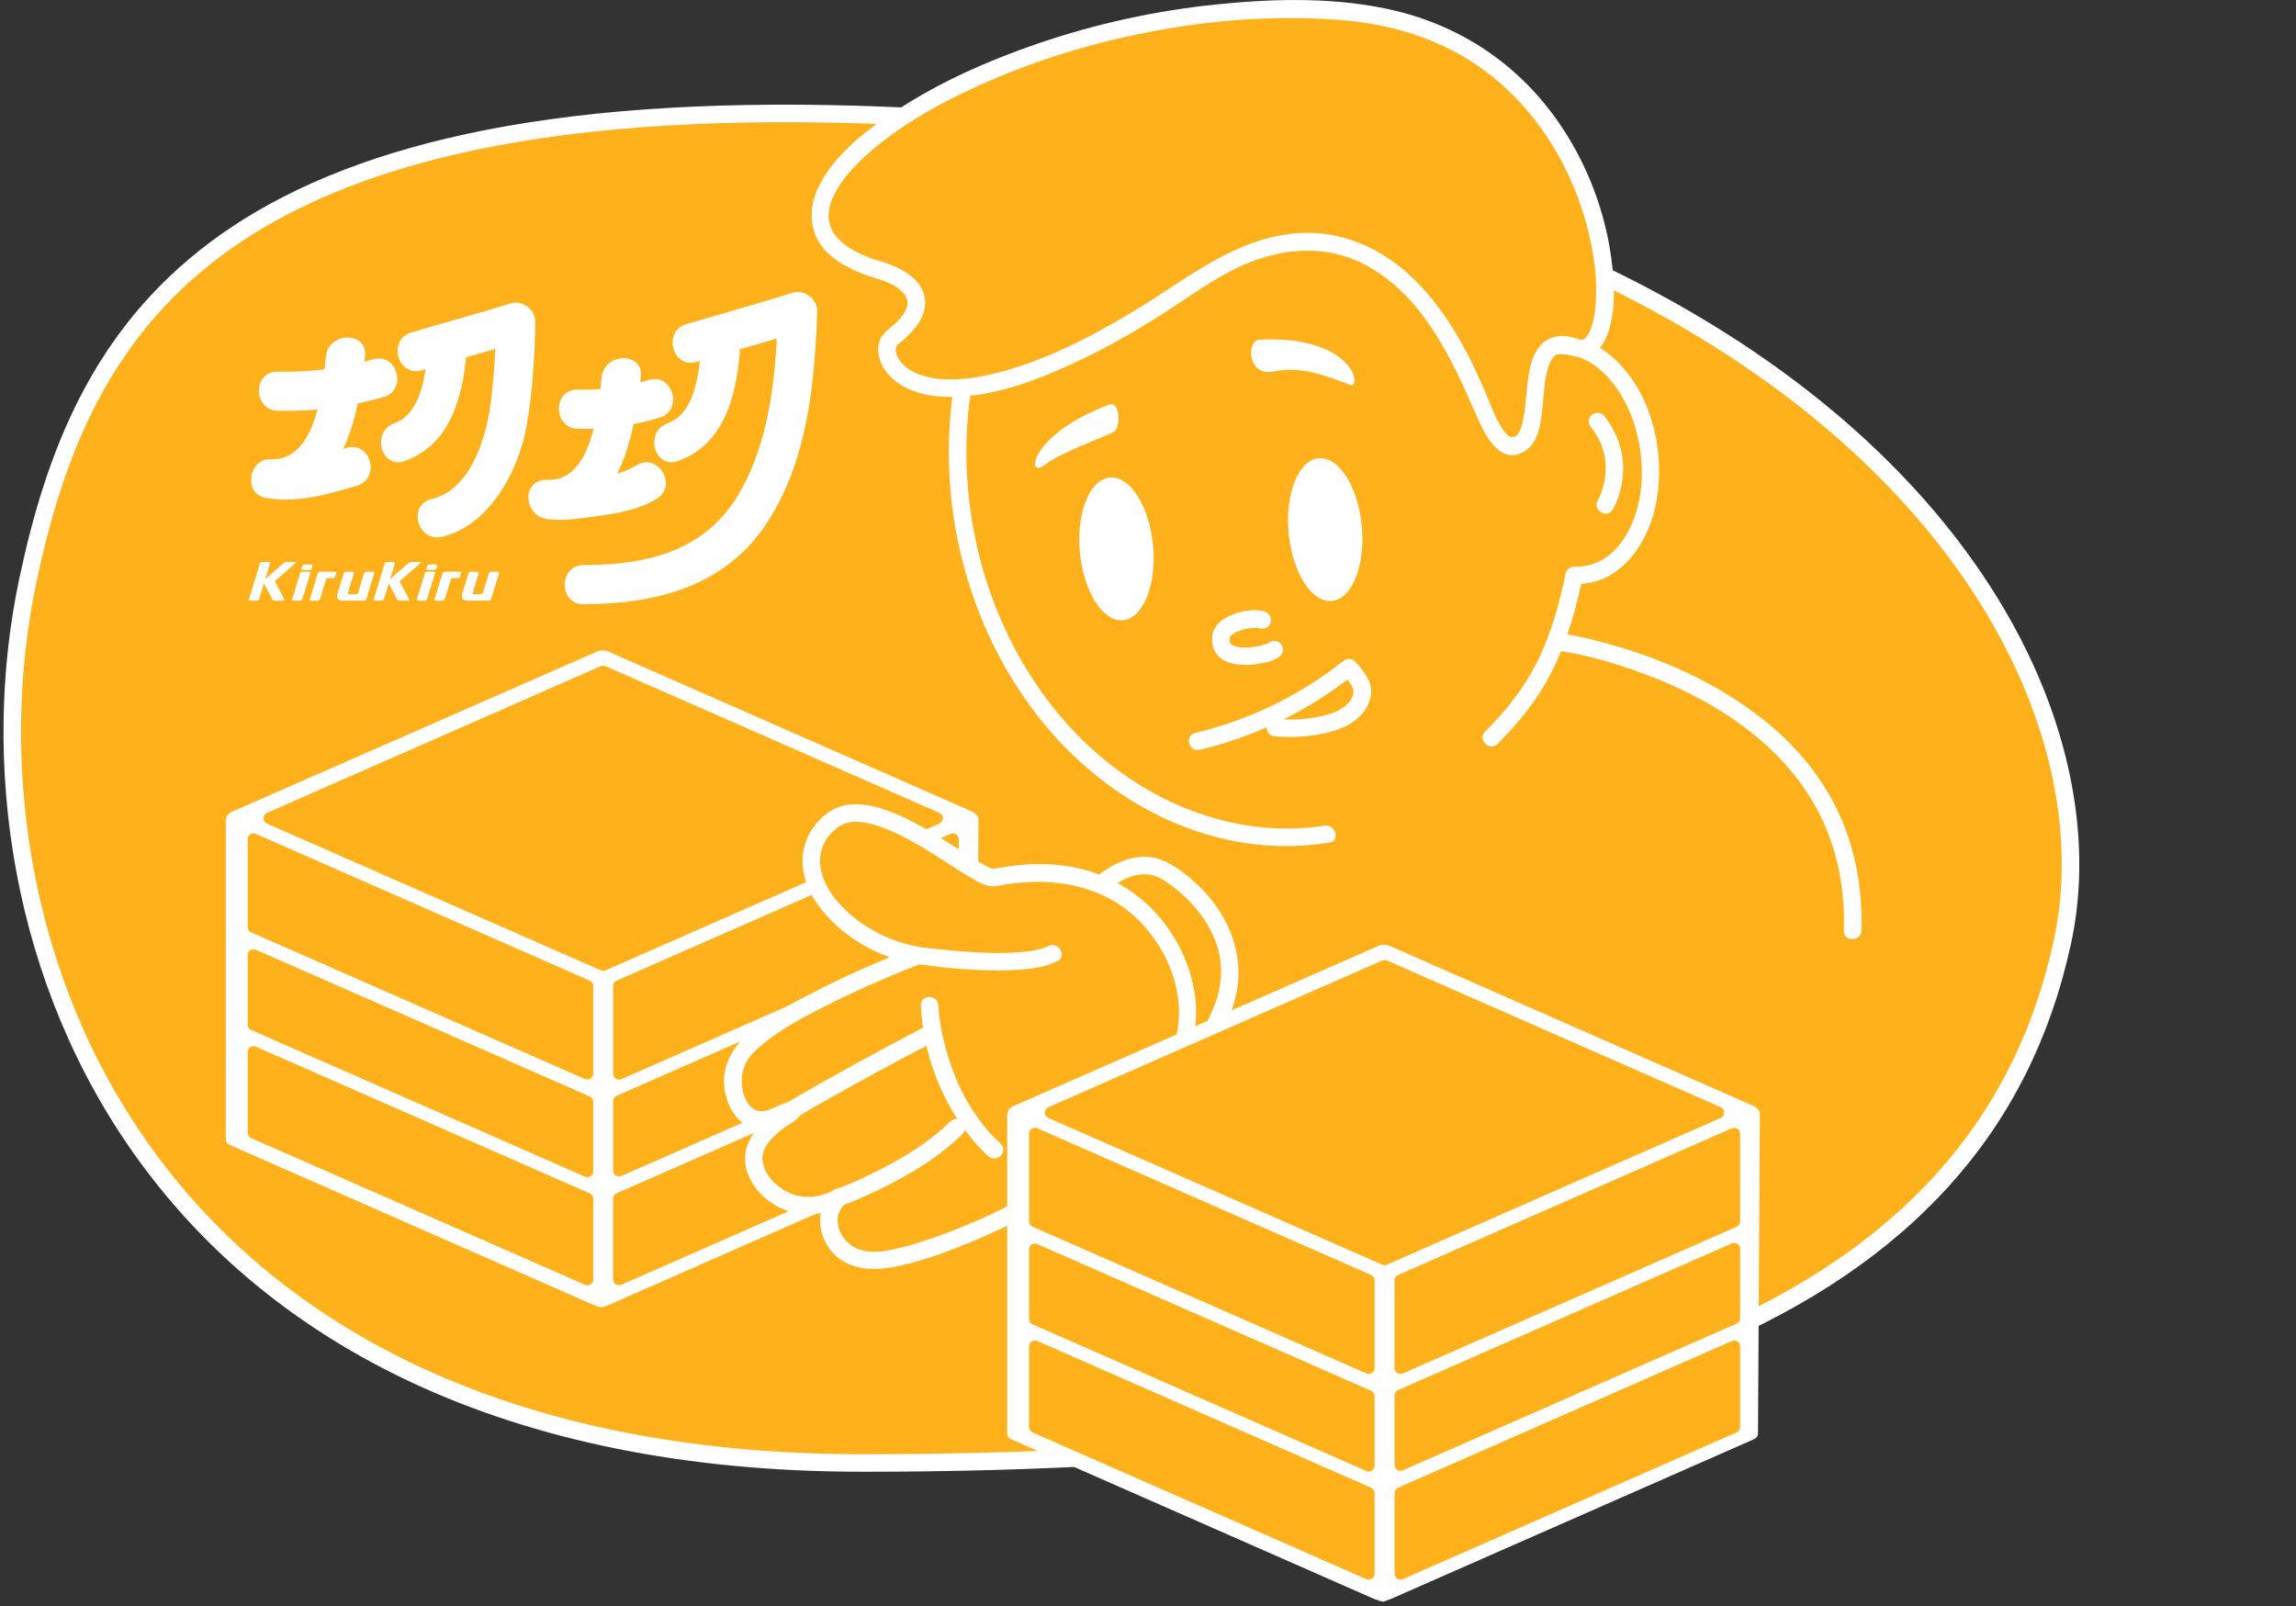 <svg width="393" height="275" viewBox="0 0 393 275" fill="none" xmlns="http://www.w3.org/2000/svg">
<rect x="0" y="0" width="393" height="275" fill="#333333" stroke="none"/>
<g clip-path="url(#clip0_70_818)">
<path d="M353.034 161.184C346.203 192.871 325.953 215.137 291.878 229.536C257.719 243.971 209.73 250.46 147.68 250.46C85.961 250.46 47.045 228.011 25.153 198.04C3.219 168.011 -1.772 130.234 4.767 99.371C9.332 77.829 17.109 57.453 36.876 42.661C56.685 27.837 88.793 18.428 142.47 19.5C223.596 21.125 279.173 43.302 312.972 71.684C346.798 100.088 358.759 134.622 353.034 161.184Z" fill="#FFB11B" stroke="white" stroke-width="3"/>
<path d="M102.92 223.81C102.85 223.78 102.67 223.71 102.39 223.69C102.33 223.66 102.28 223.65 102.24 223.63C102.08 223.51 101.9 223.46 101.7 223.45L39.33 196.01C38.87 195.8 38.65 195.41 38.65 195.12V140.29C38.76 140.09 38.79 139.89 38.8 139.75C38.85 139.69 38.91 139.62 38.96 139.54C38.98 139.51 38.99 139.49 39.01 139.46C39.02 139.45 39.59 139.02 39.59 139.02L102.2 111.54C102.47 111.42 102.8 111.35 103.15 111.35C103.5 111.35 103.83 111.41 104.09 111.53L166.55 139.01L166.92 139.29C166.99 139.38 167.08 139.47 167.19 139.55C167.24 139.63 167.29 139.69 167.34 139.75C167.36 139.88 167.41 140.01 167.48 140.12L167.16 195.1C167.16 195.39 166.95 195.78 166.47 196L104.11 223.44C103.91 223.45 103.72 223.52 103.56 223.65C103.55 223.66 103.53 223.67 103.52 223.68C103.36 223.68 103.2 223.72 103.06 223.8C103.05 223.8 103.03 223.8 103.02 223.8C103.01 223.81 102.92 223.81 102.92 223.81ZM43.39 179.1C43.2 179.1 43.01 179.15 42.84 179.26C42.56 179.44 42.39 179.76 42.39 180.1V193.92C42.39 194.32 42.62 194.68 42.99 194.84L100.14 219.96C100.27 220.02 100.41 220.04 100.54 220.04C100.73 220.04 100.92 219.99 101.09 219.88C101.37 219.7 101.54 219.38 101.54 219.04V205.22C101.54 204.82 101.31 204.46 100.94 204.3L43.79 179.18C43.66 179.12 43.52 179.1 43.39 179.1ZM163.09 179.09C162.95 179.09 162.82 179.12 162.69 179.17L105.54 204.29C105.18 204.45 104.94 204.81 104.94 205.21V219.03C104.94 219.37 105.11 219.68 105.39 219.87C105.56 219.98 105.75 220.03 105.94 220.03C106.08 220.03 106.21 220 106.34 219.95L163.49 194.83C163.85 194.67 164.09 194.31 164.09 193.91V180.09C164.09 179.75 163.92 179.44 163.64 179.25C163.48 179.15 163.29 179.09 163.09 179.09ZM43.39 162.51C43.2 162.51 43.01 162.56 42.84 162.67C42.56 162.85 42.39 163.17 42.39 163.51V175.41C42.39 175.81 42.62 176.17 42.99 176.33L100.14 201.45C100.27 201.51 100.41 201.53 100.54 201.53C100.73 201.53 100.92 201.48 101.09 201.37C101.37 201.19 101.54 200.87 101.54 200.53V188.63C101.54 188.23 101.31 187.87 100.94 187.71L43.79 162.59C43.66 162.54 43.52 162.51 43.39 162.51ZM163.1 162.39C162.96 162.39 162.83 162.42 162.7 162.47L105.55 187.59C105.19 187.75 104.95 188.11 104.95 188.51V200.41C104.95 200.75 105.12 201.06 105.4 201.25C105.57 201.36 105.76 201.41 105.95 201.41C106.09 201.41 106.22 201.38 106.35 201.33L163.5 176.21C163.86 176.05 164.1 175.69 164.1 175.29V163.39C164.1 163.05 163.93 162.74 163.65 162.55C163.48 162.45 163.29 162.39 163.1 162.39ZM163.1 142.68C162.96 142.68 162.83 142.71 162.7 142.76L105.55 167.88C105.19 168.04 104.95 168.4 104.95 168.8V183.83C104.95 184.17 105.12 184.48 105.4 184.67C105.57 184.78 105.76 184.83 105.95 184.83C106.09 184.83 106.22 184.8 106.35 184.75L163.5 159.63C163.86 159.47 164.1 159.11 164.1 158.71V143.69C164.1 143.35 163.93 143.04 163.65 142.85C163.48 142.73 163.29 142.68 163.1 142.68ZM43.39 142.68C43.2 142.68 43.01 142.73 42.84 142.84C42.56 143.02 42.39 143.34 42.39 143.68V158.7C42.39 159.1 42.62 159.46 42.99 159.62L100.14 184.74C100.27 184.8 100.41 184.82 100.54 184.82C100.73 184.82 100.92 184.77 101.09 184.66C101.37 184.48 101.54 184.16 101.54 183.82V168.8C101.54 168.4 101.31 168.04 100.94 167.88L43.79 142.76C43.66 142.71 43.53 142.68 43.39 142.68ZM103.24 113.96C103.1 113.96 102.97 113.99 102.84 114.04L45.69 139.16C45.33 139.32 45.09 139.68 45.09 140.08C45.09 140.48 45.32 140.84 45.69 141L102.84 166.12C102.97 166.18 103.11 166.2 103.24 166.2C103.37 166.2 103.51 166.17 103.64 166.12L160.79 141C161.15 140.84 161.39 140.48 161.39 140.08C161.39 139.68 161.16 139.32 160.79 139.16L103.64 114.04C103.52 113.98 103.38 113.96 103.24 113.96Z" fill="white"/>
<path d="M189.84 69.28C176.15 74.41 175.64 82.02 178.73 79.65C181.82 77.27 189.73 74.56 190.73 73.87C191.86 73.09 191.74 68.56 189.84 69.28Z" fill="white"/>
<path d="M218.07 63.59C223.16 62.52 227.85 64.75 231.09 65.88C233.15 66.6 231.86 57.39 215.58 58.15C213.33 58.26 213.44 64.57 218.07 63.59Z" fill="white"/>
<path d="M189.97 81.76C186.51 82.08 184.21 87.81 184.84 94.55C185.46 101.29 188.77 106.5 192.23 106.18C195.69 105.86 197.99 100.13 197.36 93.39C196.74 86.64 193.43 81.44 189.97 81.76Z" fill="white"/>
<path d="M227.965 102.873C231.424 102.553 233.722 96.828 233.099 90.086C232.475 83.344 229.166 78.138 225.707 78.458C222.248 78.778 219.949 84.503 220.573 91.245C221.197 97.987 224.506 103.193 227.965 102.873Z" fill="white"/>
<path d="M215.39 113.65C216.66 113.45 218.16 113.14 219.15 112.26C219.74 111.74 219.72 110.67 219.15 110.14C218.58 109.62 217.83 109.61 217.22 110.02C217.24 110 217.24 109.99 217.16 110.03C217.09 110.07 217.03 110.11 216.96 110.14C216.89 110.17 216.82 110.2 216.76 110.24C216.8 110.22 216.83 110.2 216.87 110.18C216.82 110.2 216.77 110.23 216.74 110.24C216.25 110.42 215.74 110.55 215.23 110.65C215.04 110.69 214.83 110.71 214.63 110.74C214.61 110.75 214.57 110.76 214.51 110.77C214.49 110.77 214.48 110.77 214.46 110.78C214.45 110.78 214.43 110.78 214.42 110.79C214.43 110.79 214.43 110.79 214.44 110.78C214.39 110.79 214.33 110.79 214.28 110.8C214.12 110.82 213.97 110.83 213.81 110.84C213.5 110.86 213.18 110.87 212.87 110.86C212.74 110.86 212.61 110.85 212.48 110.84C212.4 110.83 212.33 110.83 212.25 110.82C212.24 110.82 212.23 110.82 212.23 110.82C212.01 110.74 211.73 110.73 211.5 110.67C211.39 110.64 211.28 110.6 211.17 110.56C211.11 110.53 211.05 110.5 210.99 110.47C210.92 110.43 210.86 110.39 210.79 110.35C210.76 110.32 210.72 110.29 210.69 110.26C210.67 110.24 210.66 110.23 210.65 110.22C210.63 110.19 210.62 110.15 210.6 110.12C210.6 110.15 210.56 110.11 210.54 110.02C210.54 110.01 210.54 110 210.53 110C210.52 109.98 210.51 109.96 210.49 109.94C210.49 109.95 210.49 109.95 210.49 109.95C210.49 109.95 210.49 109.94 210.49 109.93C210.49 109.92 210.48 109.91 210.48 109.91C210.49 109.92 210.49 109.92 210.49 109.93C210.49 109.91 210.49 109.88 210.49 109.85V109.84C210.47 109.78 210.47 109.74 210.48 109.73C210.47 109.6 210.48 109.47 210.48 109.35C210.47 109.37 210.47 109.38 210.46 109.41C210.49 109.33 210.5 109.23 210.51 109.14C210.5 109.15 210.49 109.15 210.47 109.15C210.47 109.15 210.5 109.1 210.53 109.05C210.55 108.94 210.56 108.94 210.57 108.98C210.58 108.96 210.59 108.95 210.59 108.94C210.59 108.94 210.61 108.92 210.62 108.89C210.63 108.88 210.63 108.88 210.65 108.86C210.71 108.8 210.77 108.74 210.83 108.68C210.82 108.68 210.82 108.69 210.81 108.69C210.82 108.69 210.83 108.68 210.84 108.68C210.96 108.56 210.98 108.6 210.93 108.64C211.08 108.56 211.28 108.38 211.38 108.33C211.53 108.25 211.69 108.18 211.84 108.1C211.89 108.08 211.94 108.06 211.96 108.05C212.09 108 212.23 107.95 212.37 107.91C212.82 107.76 213.28 107.65 213.74 107.57C213.75 107.57 213.77 107.56 213.79 107.56C213.9 107.52 214.07 107.53 214.18 107.52C214.38 107.5 214.58 107.5 214.78 107.5C214.88 107.5 215.08 107.48 215.24 107.49C215.26 107.5 215.29 107.52 215.35 107.53C215.45 107.55 215.55 107.58 215.65 107.6C216.4 107.82 217.32 107.33 217.5 106.55C217.68 105.75 217.26 104.94 216.45 104.7C214.49 104.13 212.19 104.66 210.38 105.48C209.46 105.9 208.59 106.52 208.03 107.38C207.55 108.13 207.41 109.15 207.51 110.02C207.93 113.86 212.35 114.11 215.39 113.65Z" fill="white"/>
<path d="M234.33 116.61C233.78 115.36 232.87 114.22 231.93 113.24C231.32 112.61 230.43 112.74 229.81 113.24C222.41 119.13 213.75 123.28 204.57 125.48C202.69 125.93 203.49 128.82 205.37 128.37C209.3 127.43 213.11 126.12 216.78 124.51C216.82 125.23 217.29 125.97 218.21 126.05C221.05 126.31 223.9 126.14 226.69 125.54C229.1 125.02 231.59 124.09 233.2 122.14C234.49 120.57 235.19 118.55 234.33 116.61ZM230.32 120.81C228.81 122.11 226.65 122.56 224.74 122.88C223.07 123.16 221.38 123.23 219.7 123.16C223.55 121.24 227.21 118.95 230.65 116.34C230.91 116.68 231.16 117.03 231.37 117.41C232.12 118.67 231.37 119.9 230.32 120.81Z" fill="white"/>
<path d="M314.11 137.92C311.24 132.27 307 127.36 302.07 123.4C293.89 116.82 284.01 112.48 273.89 109.85C272.04 109.37 270.17 108.92 268.28 108.6C269.25 105.78 270.01 102.88 270.66 99.96C277.95 99.51 282.42 92.36 283.57 85.63C284.96 77.48 282.9 68.05 276.96 62.05C274.51 59.57 271.28 57.8 267.78 57.65C261.53 40.9 249.14 26.16 232.2 19.61C216.29 13.46 198.35 16.32 185.01 26.86C171.41 37.6 163.97 54.63 162.63 71.65C161.17 90.17 166.79 109.29 178.55 123.73C188.96 136.5 204.61 145.29 221.36 144.83C223.43 144.77 225.48 144.56 227.53 144.25C229.43 143.96 228.62 141.07 226.73 141.36C211.03 143.75 195.56 137.14 184.61 126.02C172.32 113.53 165.73 96.04 165.42 78.63C165.12 62.06 170.68 45.01 182.51 33.12C193.73 21.83 209.97 16.81 225.53 20.66C242.28 24.81 255.46 37.86 262.69 53.17C263.67 55.25 264.53 57.38 265.3 59.55C265.51 60.15 266.06 60.68 266.75 60.65C273.09 60.35 277.56 66.43 279.46 71.8C281.78 78.36 281.8 86.53 277.78 92.47C275.86 95.32 272.95 97.15 269.46 97.01C268.84 96.98 268.15 97.49 268.01 98.11C266.91 103.3 265.52 108.5 263.13 113.27C260.87 117.78 257.79 121.71 254.21 125.24C252.84 126.6 254.96 128.72 256.33 127.36C260.07 123.66 263.36 119.5 265.72 114.78C266.26 113.69 266.75 112.59 267.21 111.47C272.79 112.34 278.34 114.11 283.56 116.2C294.03 120.4 304.12 127.05 310.07 136.87C314.18 143.65 315.86 151.43 315.61 159.32C315.55 161.25 318.55 161.25 318.61 159.32C318.85 151.9 317.47 144.54 314.11 137.92Z" fill="white"/>
<path d="M273.82 85.01C273.83 84.98 273.84 84.97 273.85 84.95C273.84 84.96 273.84 84.98 273.83 84.99C273.77 85.12 273.71 85.25 273.65 85.37C273.6 85.48 273.54 85.58 273.48 85.69C272.52 87.37 275.11 88.88 276.07 87.2C277.01 85.57 277.5 83.65 277.73 81.8C278.21 77.88 276.95 74.16 274.5 71.11C273.99 70.48 272.91 70.58 272.38 71.11C271.76 71.73 271.87 72.6 272.38 73.23C273.46 74.57 274.22 76.12 274.6 77.8C274.76 78.51 274.83 79.21 274.84 79.94C274.84 80.27 274.83 80.61 274.81 80.94C274.8 81.11 274.78 81.29 274.77 81.46C274.75 81.66 274.75 81.66 274.74 81.73C274.58 82.78 274.29 83.79 273.92 84.78C273.91 84.79 273.91 84.81 273.9 84.82C273.89 84.84 273.88 84.88 273.86 84.92C273.84 84.95 273.83 84.98 273.82 85.01Z" fill="white"/>
<path d="M273.84 84.94C273.84 84.93 273.85 84.92 273.85 84.92C273.86 84.89 273.88 84.85 273.89 84.82C273.91 84.78 273.9 84.81 273.84 84.94Z" fill="white"/>
<path d="M186.28 153.61C186.28 153.61 193.09 145.28 199.6 149.21C206.11 153.14 213.92 162.29 208.93 173.5C203.94 184.71 200.83 176.61 200.83 176.61" fill="#FFB11B"/>
<path d="M187.34 154.67C188.84 152.85 190.84 151.19 193.02 150.28C194.81 149.53 196.79 149.39 198.54 150.33C200.26 151.26 201.83 152.55 203.21 153.92C206.34 157 208.75 161.06 208.99 165.53C209.13 168.19 208.54 170.78 207.43 173.19C206.69 174.8 205.75 177 204.1 177.89C204.07 177.91 203.94 177.94 203.87 177.94C203.96 177.93 203.5 177.85 203.65 177.91C203.36 177.8 203.39 177.76 203.34 177.72C203.17 177.57 203.01 177.4 202.87 177.22C202.97 177.34 202.77 177.09 202.66 176.9C202.57 176.74 202.47 176.58 202.39 176.42C202.27 176.18 202.07 175.68 202.28 176.22C201.59 174.44 198.69 175.21 199.39 177.02C200.09 178.83 201.51 180.81 203.62 180.94C205.48 181.05 206.92 179.71 207.96 178.32C209.77 175.91 211.09 172.87 211.66 169.91C212.77 164.21 210.98 158.64 207.44 154.15C205.84 152.12 203.92 150.36 201.81 148.87C199.81 147.46 197.64 146.47 195.14 146.7C191.3 147.06 187.64 149.63 185.23 152.56C184 154.03 186.11 156.17 187.34 154.67Z" fill="white"/>
<path d="M170.22 150.24C167.15 150.88 149.69 134.39 142.31 140.57C132.64 148.66 144.85 161.66 157.16 163.58C157.16 163.58 131.5 173.3 126.77 180.57C123.59 185.45 126.74 193.43 131.78 191.54C140.67 188.21 132.23 191.07 129.64 195.81C126.62 201.33 135.25 209.89 143.68 204.95C139.68 208.43 142.45 216.63 150.88 215.74C158.92 214.89 178.29 206.7 186.51 199.3C192.7 193.59 201.99 185.88 203.21 175.19C204.43 164.51 194.53 145.2 170.22 150.24Z" fill="#FFB11B"/>
<path d="M169.82 148.8C170.03 148.77 170.19 148.82 169.98 148.76C169.83 148.71 169.22 148.49 169.46 148.59C168.84 148.32 168.26 147.98 167.68 147.64C165.99 146.65 164.36 145.57 162.71 144.52C158.94 142.13 155.02 139.69 150.71 138.38C148.83 137.81 146.83 137.49 144.87 137.81C142.72 138.16 140.98 139.46 139.62 141.13C136.22 145.31 136.97 150.72 139.99 154.89C143.87 160.25 150.24 163.96 156.74 165.02C156.74 164.06 156.74 163.09 156.74 162.13C150.69 164.42 144.73 167.05 138.99 170.02C132.26 173.5 121.33 178.91 124.48 188.35C125.24 190.62 126.88 192.79 129.36 193.23C130.91 193.51 132.26 192.94 133.69 192.41C134.26 192.19 134.84 191.97 135.41 191.76C135.73 191.64 136.34 191.63 135.72 191.6C135.37 191.45 135.01 191.31 134.66 191.16L134.67 191.17C134.54 190.68 134.41 190.2 134.28 189.71C134.56 189.02 135.03 188.81 134.3 189.31C133.88 189.6 133.46 189.88 133.04 190.18C131.97 190.97 130.92 191.8 130.01 192.78C127.98 194.96 126.91 197.66 127.88 200.59C128.86 203.55 131.29 205.86 134.13 207.05C137.53 208.47 141.23 208.03 144.41 206.24C143.8 205.45 143.2 204.67 142.59 203.88C139.52 206.66 139.81 211.4 142.45 214.36C145.63 217.93 150.57 217.55 154.78 216.52C159.74 215.31 164.54 213.41 169.19 211.33C174.2 209.1 179.14 206.55 183.64 203.4C187.73 200.53 191.47 196.95 194.91 193.35C198.87 189.21 202.44 184.44 203.99 178.84C206.03 171.45 203.67 163.58 199.01 157.68C196.05 153.94 192.09 151.13 187.6 149.52C181.92 147.47 175.7 147.6 169.82 148.8C167.93 149.18 168.73 152.08 170.62 151.69C179.25 149.94 188.53 151.16 194.97 157.61C199.25 161.9 202.13 168.18 201.78 174.32C201.21 184.43 192.41 191.96 185.44 198.24C182.01 201.33 177.88 203.68 173.81 205.81C169.35 208.14 164.73 210.17 159.98 211.83C157.78 212.6 155.55 213.3 153.27 213.81C151.24 214.26 149.11 214.59 147.08 213.91C143.87 212.82 141.9 208.57 144.73 206.01C146.01 204.85 144.37 202.83 142.91 203.65C140.38 205.08 137.39 205.4 134.75 204.05C132.74 203.02 130.81 201.1 130.53 198.75C130.27 196.53 132.06 194.82 133.61 193.52C134.67 192.63 136.64 191.84 137.18 190.51C137.38 190.03 137.14 189.4 136.79 189.05C135.62 187.85 132.95 189.51 131.78 189.94C129.88 190.64 128.53 190.06 127.64 188.21C126.75 186.36 126.72 183.99 127.6 182.13C128.23 180.8 129.29 179.82 130.46 178.84C133.47 176.32 137.04 174.41 140.51 172.62C144.14 170.75 147.86 169.05 151.61 167.44C153.57 166.6 155.55 165.79 157.54 165.03C158.76 164.57 159.16 162.4 157.54 162.14C152.13 161.25 146.92 158.49 143.33 154.32C140.52 151.06 138.93 146.35 142.15 142.79C143.31 141.51 144.54 140.73 146.26 140.69C147.95 140.65 149.61 141.13 151.18 141.72C155.08 143.17 158.65 145.5 162.14 147.73C163.69 148.72 165.23 149.75 166.85 150.64C168.01 151.27 169.25 151.92 170.6 151.7C172.52 151.38 171.71 148.49 169.82 148.8Z" fill="white"/>
<path d="M158.8 177.21C158.8 177.21 145.59 184.13 135.75 189.9L158.8 177.21Z" fill="#FFB11B"/>
<path d="M158.04 175.91C150.28 179.98 142.56 184.17 134.99 188.6C133.32 189.57 134.83 192.17 136.5 191.19C144.07 186.76 151.78 182.57 159.55 178.5C161.27 177.6 159.75 175.01 158.04 175.91Z" fill="white"/>
<path d="M143.67 204.95C143.67 204.95 156.32 200.41 163.72 193.06L143.67 204.95Z" fill="#FFB11B"/>
<path d="M144.07 206.4C146.67 205.46 149.21 204.3 151.68 203.06C156.4 200.69 161 197.84 164.78 194.12C166.16 192.76 164.04 190.64 162.66 192C159.06 195.54 154.66 198.21 150.17 200.47C147.82 201.65 145.67 202.65 143.28 203.51C141.47 204.16 142.25 207.06 144.07 206.4Z" fill="white"/>
<path d="M157.96 163.67C157.96 163.67 174.66 166.1 180.22 163.25L157.96 163.67Z" fill="#FFB11B"/>
<path d="M157.56 165.12C160.73 165.58 163.93 165.88 167.13 166.04C169.61 166.16 172.1 166.2 174.58 166.01C176.76 165.84 178.99 165.53 180.97 164.55C182.7 163.69 181.18 161.1 179.46 161.96C177.97 162.7 175.87 162.93 174.09 163.05C171.69 163.21 169.28 163.16 166.88 163.03C164.82 162.92 162.76 162.74 160.7 162.52C160.05 162.45 159.4 162.37 158.75 162.29C158.23 162.22 158.91 162.31 158.56 162.27C158.49 162.26 158.42 162.25 158.35 162.24C157.54 162.12 156.75 162.44 156.5 163.29C156.31 163.98 156.76 165 157.56 165.12Z" fill="white"/>
<path d="M170.22 196.87C159.75 187.35 159.12 172.13 159.12 172.13L170.22 196.87Z" fill="#FFB11B"/>
<path d="M171.28 195.81C166.79 191.67 163.84 186.23 162.15 180.4C161.34 177.61 160.74 174.88 160.62 172.13C160.54 170.21 157.54 170.2 157.62 172.13C158.03 181.54 162.23 191.54 169.16 197.93C170.58 199.24 172.7 197.12 171.28 195.81Z" fill="white"/>
<path d="M150.51 46.25C156.07 47.9 160.39 51.93 152.72 57.8C148.54 60.99 157.88 80.16 204.32 48.46C235.7 27.04 249.54 60.33 252.48 66.89C255 72.5 256.41 77.21 259.61 76.23C265.29 74.48 259.36 55.83 269.81 59.52C280 63.12 277.55 6.2 230.62 2.02C175.27 -2.9 116.19 36.1 150.51 46.25Z" fill="#FFB11B"/>
<path d="M150.11 47.7C151.78 48.21 153.73 48.95 154.83 50.4C155.94 51.87 155.01 53.51 153.93 54.7C152.7 56.06 150.93 56.85 150.46 58.73C149.88 61.03 151.17 63.45 152.88 64.92C155.78 67.41 159.8 68.06 163.51 67.94C170.44 67.72 177.19 65.2 183.42 62.34C188.38 60.07 193.15 57.39 197.78 54.51C202.78 51.41 207.48 47.71 212.9 45.34C219.56 42.42 227.07 41.83 233.63 45.3C243.49 50.52 248.39 61.19 252.63 70.94C253.97 74.03 256.67 79.98 261.04 77.21C263.35 75.75 263.7 72.56 263.99 70.1C264.29 67.57 264.28 64.5 265.22 62.27C265.42 61.78 265.67 61.39 265.9 61.14C266.24 60.76 266.35 60.68 266.88 60.58C267.69 60.43 268.82 60.86 269.83 61.08C273 61.77 274.81 58.72 275.51 56.11C276.61 52.03 276.31 47.59 275.69 43.46C273.91 31.52 267.9 19.86 258.72 11.94C253.05 7.04 246.25 3.63 238.97 1.87C229.09 -0.52 218.43 -0.28 208.38 0.74C197.91 1.8 187.56 4.06 177.61 7.47C169.19 10.35 160.91 14.01 153.45 18.9C148.42 22.2 142.92 26.33 140.18 31.86C138.09 36.08 138.52 40.74 142.28 43.85C144.55 45.72 147.31 46.86 150.11 47.7C151.96 48.26 152.76 45.36 150.91 44.81C148.42 44.06 145.74 43 143.92 41.3C143.13 40.56 142.73 40.09 142.26 39.07C142.24 39.03 142.04 38.44 141.94 38.05C141.84 37.64 141.83 37.6 141.83 36.94C141.83 35.15 142.64 33.33 143.79 31.6C145.33 29.27 147.4 27.28 149.53 25.48C155.48 20.47 162.57 16.76 169.68 13.7C178.66 9.83 188.15 7.06 197.76 5.27C208.18 3.33 218.86 2.6 229.44 3.42C237.17 4.02 244.71 6.1 251.33 10.2C261.73 16.65 268.79 27.49 271.77 39.24C272.88 43.6 273.5 47.99 273.08 52.54C273 53.4 272.97 53.74 272.73 54.77C272.65 55.12 272.56 55.47 272.45 55.82C272.4 55.98 272.34 56.14 272.29 56.3C272.27 56.36 272.24 56.42 272.22 56.48C272.07 56.88 272.3 56.32 272.19 56.55C272.07 56.8 271.95 57.05 271.81 57.28C271.74 57.39 271.66 57.5 271.59 57.61C271.45 57.82 271.81 57.4 271.52 57.69C271.32 57.89 270.94 58.18 271.26 57.96C271.17 58.02 271.08 58.08 270.99 58.13C270.69 58.27 271.35 57.95 270.95 58.14C270.86 58.18 270.74 58.2 270.65 58.21C271.12 58.15 270.76 58.25 270.71 58.18C270.68 58.14 270.17 58.08 270.72 58.2C270.6 58.17 270.47 58.15 270.35 58.11C268.98 57.66 267.51 57.33 266.08 57.68C263.45 58.33 262.3 60.92 261.81 63.34C261.26 66.08 261.28 68.9 260.76 71.63C260.65 72.21 260.52 72.78 260.32 73.34C260.23 73.6 259.9 74.22 259.82 74.31C259.54 74.66 259.41 74.72 259.22 74.77C258.5 74.96 258.07 74.59 257.62 74.03C256.05 72.1 255.24 69.43 254.26 67.18C253.87 66.29 253.47 65.39 253.07 64.51C252.22 62.64 251.32 60.8 250.32 59.01C247.58 54.07 244.14 49.32 239.71 45.76C234.5 41.57 228.09 39.29 221.38 39.98C210.86 41.06 202.8 48.03 194.05 53.27C186.55 57.78 178.55 61.96 170 64C167.47 64.6 164.95 64.99 162.35 64.95C160.42 64.92 159.07 64.72 157.17 64.04C157.1 64.01 157.03 63.99 156.96 63.96C156.61 63.82 157.25 64.1 156.92 63.94C156.76 63.87 156.6 63.79 156.44 63.71C156.14 63.56 155.86 63.39 155.58 63.21C155.45 63.12 155.32 63.03 155.19 62.94C154.85 62.7 155.37 63.11 155.07 62.84C154.84 62.64 154.61 62.43 154.39 62.2C154.3 62.1 154.21 62 154.13 61.9C153.87 61.61 154.3 62.16 154.08 61.84C153.95 61.64 153.82 61.43 153.69 61.22C153.63 61.12 153.59 61.01 153.54 60.91C153.48 60.79 153.65 61.27 153.54 60.9C153.47 60.68 153.41 60.45 153.35 60.23C153.22 59.79 153.29 60.51 153.33 59.98C153.34 59.85 153.38 59.26 153.33 59.57C153.28 59.9 153.39 59.37 153.42 59.27C153.51 58.91 153.31 59.51 153.38 59.35C153.42 59.27 153.49 59.18 153.52 59.1C153.62 58.78 153.26 59.22 153.61 59C154.34 58.53 155.04 57.84 155.65 57.23C157.1 55.77 158.42 53.86 158.36 51.71C158.25 47.82 154.13 45.77 150.91 44.79C149.06 44.24 148.27 47.14 150.11 47.7Z" fill="white"/>
<path d="M236.93 162.98L175.32 190.18L174.45 244.98L236.77 272.57L299.58 245.13L299.26 190.42L236.93 162.98Z" fill="#FFB11B"/>
<path d="M236.67 274.2C236.6 274.17 236.42 274.1 236.14 274.08C236.08 274.05 236.03 274.04 235.99 274.02C235.83 273.9 235.65 273.85 235.45 273.84L173.08 246.4C172.62 246.19 172.4 245.8 172.4 245.51V190.68C172.51 190.48 172.54 190.28 172.55 190.14C172.6 190.08 172.66 190.01 172.71 189.93C172.73 189.9 172.74 189.88 172.76 189.85C172.77 189.84 173.34 189.41 173.34 189.41L235.95 161.93C236.22 161.81 236.55 161.74 236.9 161.74C237.25 161.74 237.58 161.8 237.84 161.92L300.3 189.4L300.67 189.68C300.74 189.77 300.83 189.86 300.94 189.94C300.99 190.02 301.04 190.08 301.09 190.14C301.11 190.27 301.16 190.4 301.23 190.51L300.91 245.49C300.91 245.78 300.7 246.17 300.22 246.39L237.86 273.83C237.66 273.84 237.47 273.91 237.31 274.04C237.3 274.05 237.28 274.06 237.27 274.07C237.11 274.07 236.95 274.11 236.81 274.19C236.8 274.19 236.78 274.19 236.77 274.19C236.76 274.2 236.67 274.2 236.67 274.2ZM177.14 229.49C176.95 229.49 176.76 229.54 176.59 229.65C176.31 229.83 176.14 230.15 176.14 230.49V244.31C176.14 244.71 176.37 245.07 176.74 245.23L233.89 270.35C234.02 270.41 234.16 270.43 234.29 270.43C234.48 270.43 234.67 270.38 234.84 270.27C235.12 270.09 235.29 269.77 235.29 269.43V255.61C235.29 255.21 235.06 254.85 234.69 254.69L177.54 229.57C177.41 229.52 177.28 229.49 177.14 229.49ZM296.85 229.49C296.71 229.49 296.58 229.52 296.45 229.57L239.3 254.69C238.94 254.85 238.7 255.21 238.7 255.61V269.43C238.7 269.77 238.87 270.08 239.15 270.27C239.32 270.38 239.51 270.43 239.7 270.43C239.84 270.43 239.97 270.4 240.1 270.35L297.25 245.23C297.61 245.07 297.85 244.71 297.85 244.31V230.49C297.85 230.15 297.68 229.84 297.4 229.65C297.23 229.54 297.04 229.49 296.85 229.49ZM177.14 212.9C176.95 212.9 176.76 212.95 176.59 213.06C176.31 213.24 176.14 213.56 176.14 213.9V225.8C176.14 226.2 176.37 226.56 176.74 226.72L233.89 251.84C234.02 251.9 234.16 251.92 234.29 251.92C234.48 251.92 234.67 251.87 234.84 251.76C235.12 251.58 235.29 251.26 235.29 250.92V239.02C235.29 238.62 235.06 238.26 234.69 238.1L177.54 212.98C177.41 212.93 177.28 212.9 177.14 212.9ZM296.85 212.78C296.71 212.78 296.58 212.81 296.45 212.86L239.3 237.98C238.94 238.14 238.7 238.5 238.7 238.9V250.8C238.7 251.14 238.87 251.45 239.15 251.64C239.32 251.75 239.51 251.8 239.7 251.8C239.84 251.8 239.97 251.77 240.1 251.72L297.25 226.6C297.61 226.44 297.85 226.08 297.85 225.68V213.78C297.85 213.44 297.68 213.13 297.4 212.94C297.23 212.84 297.04 212.78 296.85 212.78ZM296.85 193.07C296.71 193.07 296.58 193.1 296.45 193.15L239.3 218.27C238.94 218.43 238.7 218.79 238.7 219.19V234.22C238.7 234.56 238.87 234.87 239.15 235.06C239.32 235.17 239.51 235.22 239.7 235.22C239.84 235.22 239.97 235.19 240.1 235.14L297.25 210.02C297.61 209.86 297.85 209.5 297.85 209.1V194.08C297.85 193.74 297.68 193.43 297.4 193.24C297.23 193.13 297.04 193.07 296.85 193.07ZM177.14 193.07C176.95 193.07 176.76 193.12 176.59 193.23C176.31 193.41 176.14 193.73 176.14 194.07V209.09C176.14 209.49 176.37 209.85 176.74 210.01L233.89 235.13C234.02 235.19 234.16 235.21 234.29 235.21C234.48 235.21 234.67 235.16 234.84 235.05C235.12 234.87 235.29 234.55 235.29 234.21V219.19C235.29 218.79 235.06 218.43 234.69 218.27L177.54 193.15C177.42 193.1 177.28 193.07 177.14 193.07ZM236.99 164.35C236.85 164.35 236.72 164.38 236.59 164.43L179.44 189.55C179.08 189.71 178.84 190.07 178.84 190.47C178.84 190.87 179.07 191.23 179.44 191.39L236.59 216.51C236.72 216.57 236.86 216.59 236.99 216.59C237.12 216.59 237.26 216.56 237.39 216.51L294.54 191.39C294.9 191.23 295.14 190.87 295.14 190.47C295.14 190.07 294.91 189.71 294.54 189.55L237.39 164.43C237.27 164.38 237.13 164.35 236.99 164.35Z" fill="white"/>
<path d="M47.561 70.322C53.702 70.476 59.755 69.692 65.647 67.983C69.783 66.783 68.02 60.314 63.864 61.521C58.508 63.076 53.132 63.766 47.555 63.625C43.244 63.511 43.251 70.215 47.561 70.322Z" fill="white"/>
<path d="M55.793 60.984C55.17 66.575 54.164 78.956 46.288 78.621C42.574 78.467 41.642 84.513 45.396 85.204C50.705 86.175 56.021 84.687 61.089 83.152C65.204 81.906 63.448 75.43 59.306 76.69C56.363 77.582 53.313 78.547 50.229 78.808C48.734 78.936 47.87 78.869 47.172 78.742C46.877 80.933 46.576 83.132 46.281 85.324C58.917 85.861 61.431 70.45 62.49 60.984C62.979 56.708 56.269 56.741 55.793 60.984Z" fill="white"/>
<path d="M72.196 63.377C77.847 61.702 83.538 60.153 89.169 58.404C87.754 57.324 86.34 56.252 84.926 55.173C84.839 59.67 84.597 64.202 84.041 68.673C83.29 74.686 80.703 83.829 73.885 85.431C69.689 86.417 71.465 92.886 75.668 91.894C83.873 89.97 88.867 80.377 90.174 72.729C91.16 66.95 91.515 61.025 91.629 55.173C91.669 53.048 89.451 51.298 87.386 51.942C81.755 53.691 76.064 55.24 70.413 56.916C66.284 58.136 68.04 64.604 72.196 63.377Z" fill="white"/>
<path d="M73.121 60.703C72.759 64.705 71.908 70.885 67.504 72.46C63.475 73.908 65.211 80.384 69.287 78.922C77.016 76.154 79.147 68.13 79.824 60.703C80.22 56.406 73.51 56.433 73.121 60.703Z" fill="white"/>
<path d="M119.897 60.703C119.535 64.705 118.684 70.885 114.28 72.46C110.251 73.908 111.987 80.384 116.063 78.922C123.792 76.154 125.923 68.13 126.6 60.703C126.996 56.406 120.286 56.433 119.897 60.703Z" fill="white"/>
<path d="M98.909 73.406C103.715 73.533 108.24 72.883 112.852 71.522C116.981 70.302 115.225 63.833 111.069 65.06C106.986 66.267 103.159 66.823 98.909 66.709C94.592 66.588 94.592 73.292 98.909 73.406Z" fill="white"/>
<path d="M102.998 64.53C102.388 69.974 101.369 82.489 93.66 82.16C89.236 81.966 89.517 88.327 93.66 88.864C96.375 89.219 99.351 88.736 102.033 88.381C105.565 87.912 109.259 87.288 112.362 85.431C116.063 83.219 112.691 77.421 108.977 79.647C105.016 82.019 98.225 82.763 93.66 82.167C93.66 84.399 93.66 86.638 93.66 88.87C106.162 89.413 108.656 73.862 109.701 64.537C110.177 60.247 103.474 60.281 102.998 64.53Z" fill="white"/>
<path d="M119.254 61.956C125.313 60.16 131.4 58.471 137.433 56.594C136.019 55.514 134.604 54.442 133.19 53.363C132.767 63.813 132.023 74.472 126.882 83.823C121.144 94.266 111.102 96.7 99.901 96.747C95.591 96.767 95.577 103.47 99.901 103.45C112.778 103.396 124.804 100.192 131.869 88.589C138.338 77.971 139.404 65.496 139.893 53.363C139.98 51.224 137.674 49.502 135.65 50.132C129.617 52.009 123.53 53.698 117.47 55.494C113.348 56.721 115.104 63.19 119.254 61.956Z" fill="white"/>
<path d="M48.473 102.827H47.052C46.837 102.827 46.67 102.726 46.569 102.512L45.182 99.897L44.377 102.512C44.31 102.726 44.176 102.827 43.962 102.827H42.869C42.654 102.827 42.581 102.726 42.641 102.512L44.478 96.519C44.545 96.304 44.679 96.21 44.893 96.21H45.986C46.2 96.21 46.281 96.304 46.214 96.519L45.41 99.133L48.406 96.519C48.634 96.304 48.862 96.21 49.076 96.21H50.491C50.705 96.21 50.692 96.304 50.464 96.519L47.032 99.515L48.627 102.505C48.734 102.726 48.687 102.827 48.473 102.827Z" fill="white"/>
<path d="M51.731 96.948C51.791 96.747 51.932 96.639 52.146 96.639H53.246C53.46 96.639 53.534 96.74 53.474 96.948L53.38 97.263C53.319 97.464 53.179 97.571 52.964 97.571H51.865C51.65 97.571 51.577 97.471 51.637 97.263L51.731 96.948ZM51.355 98.181C51.422 97.973 51.556 97.873 51.771 97.873H52.87C53.085 97.873 53.165 97.967 53.098 98.181L51.764 102.518C51.697 102.733 51.563 102.833 51.349 102.833H50.249C50.035 102.833 49.961 102.733 50.021 102.518L51.355 98.181Z" fill="white"/>
<path d="M54.379 98.181C54.446 97.973 54.58 97.873 54.794 97.873H57.308C57.523 97.873 57.603 97.967 57.536 98.181L57.388 98.664C57.321 98.872 57.187 98.972 56.973 98.972H56.195C55.981 98.972 55.84 99.073 55.78 99.281L54.788 102.525C54.721 102.739 54.586 102.84 54.372 102.84H53.279C53.065 102.84 52.991 102.739 53.051 102.525L54.379 98.181Z" fill="white"/>
<path d="M62.711 102.518C62.644 102.733 62.51 102.833 62.295 102.833H58.682C57.824 102.833 57.522 102.424 57.77 101.607L58.823 98.188C58.89 97.98 59.024 97.88 59.239 97.88H60.338C60.552 97.88 60.633 97.973 60.566 98.188L59.574 101.432C59.513 101.633 59.587 101.741 59.802 101.741H60.901C61.115 101.741 61.256 101.64 61.316 101.432L62.309 98.188C62.376 97.98 62.51 97.88 62.724 97.88H63.817C64.031 97.88 64.112 97.973 64.045 98.188L62.711 102.518Z" fill="white"/>
<path d="M69.83 102.827H68.415C68.201 102.827 68.033 102.726 67.933 102.512L66.545 99.897L65.741 102.512C65.674 102.726 65.54 102.827 65.325 102.827H64.226C64.011 102.827 63.938 102.726 63.998 102.512L65.835 96.519C65.902 96.304 66.036 96.21 66.25 96.21H67.35C67.564 96.21 67.644 96.304 67.577 96.519L66.773 99.133L69.769 96.519C69.997 96.304 70.225 96.21 70.44 96.21H71.854C72.069 96.21 72.055 96.304 71.827 96.519L68.395 99.515L69.991 102.505C70.091 102.726 70.044 102.827 69.83 102.827Z" fill="white"/>
<path d="M73.088 96.948C73.148 96.747 73.289 96.639 73.503 96.639H74.596C74.81 96.639 74.884 96.74 74.824 96.948L74.73 97.263C74.67 97.464 74.529 97.571 74.314 97.571H73.222C73.007 97.571 72.933 97.471 72.994 97.263L73.088 96.948ZM72.712 98.181C72.779 97.973 72.913 97.873 73.128 97.873H74.221C74.435 97.873 74.515 97.967 74.448 98.181L73.114 102.518C73.047 102.733 72.913 102.833 72.699 102.833H71.606C71.392 102.833 71.318 102.733 71.378 102.518L72.712 98.181Z" fill="white"/>
<path d="M75.735 98.181C75.802 97.973 75.936 97.873 76.151 97.873H78.665C78.879 97.873 78.96 97.967 78.893 98.181L78.745 98.664C78.678 98.872 78.544 98.972 78.33 98.972H77.552C77.338 98.972 77.203 99.073 77.136 99.281L76.144 102.525C76.077 102.739 75.943 102.84 75.729 102.84H74.629C74.415 102.84 74.341 102.739 74.401 102.525L75.735 98.181Z" fill="white"/>
<path d="M84.068 102.518C84.001 102.733 83.867 102.833 83.652 102.833H80.039C79.181 102.833 78.879 102.424 79.127 101.607L80.18 98.188C80.247 97.98 80.381 97.88 80.595 97.88H81.695C81.909 97.88 81.99 97.973 81.923 98.188L80.93 101.432C80.87 101.633 80.944 101.741 81.158 101.741H82.258C82.472 101.741 82.613 101.64 82.673 101.432L83.665 98.188C83.733 97.98 83.867 97.88 84.081 97.88H85.174C85.388 97.88 85.469 97.973 85.402 98.188L84.068 102.518Z" fill="white"/>
</g>
<defs>
<clipPath id="clip0_70_818">
<rect width="392.03" height="274.2" fill="white"/>
</clipPath>
</defs>
</svg>
